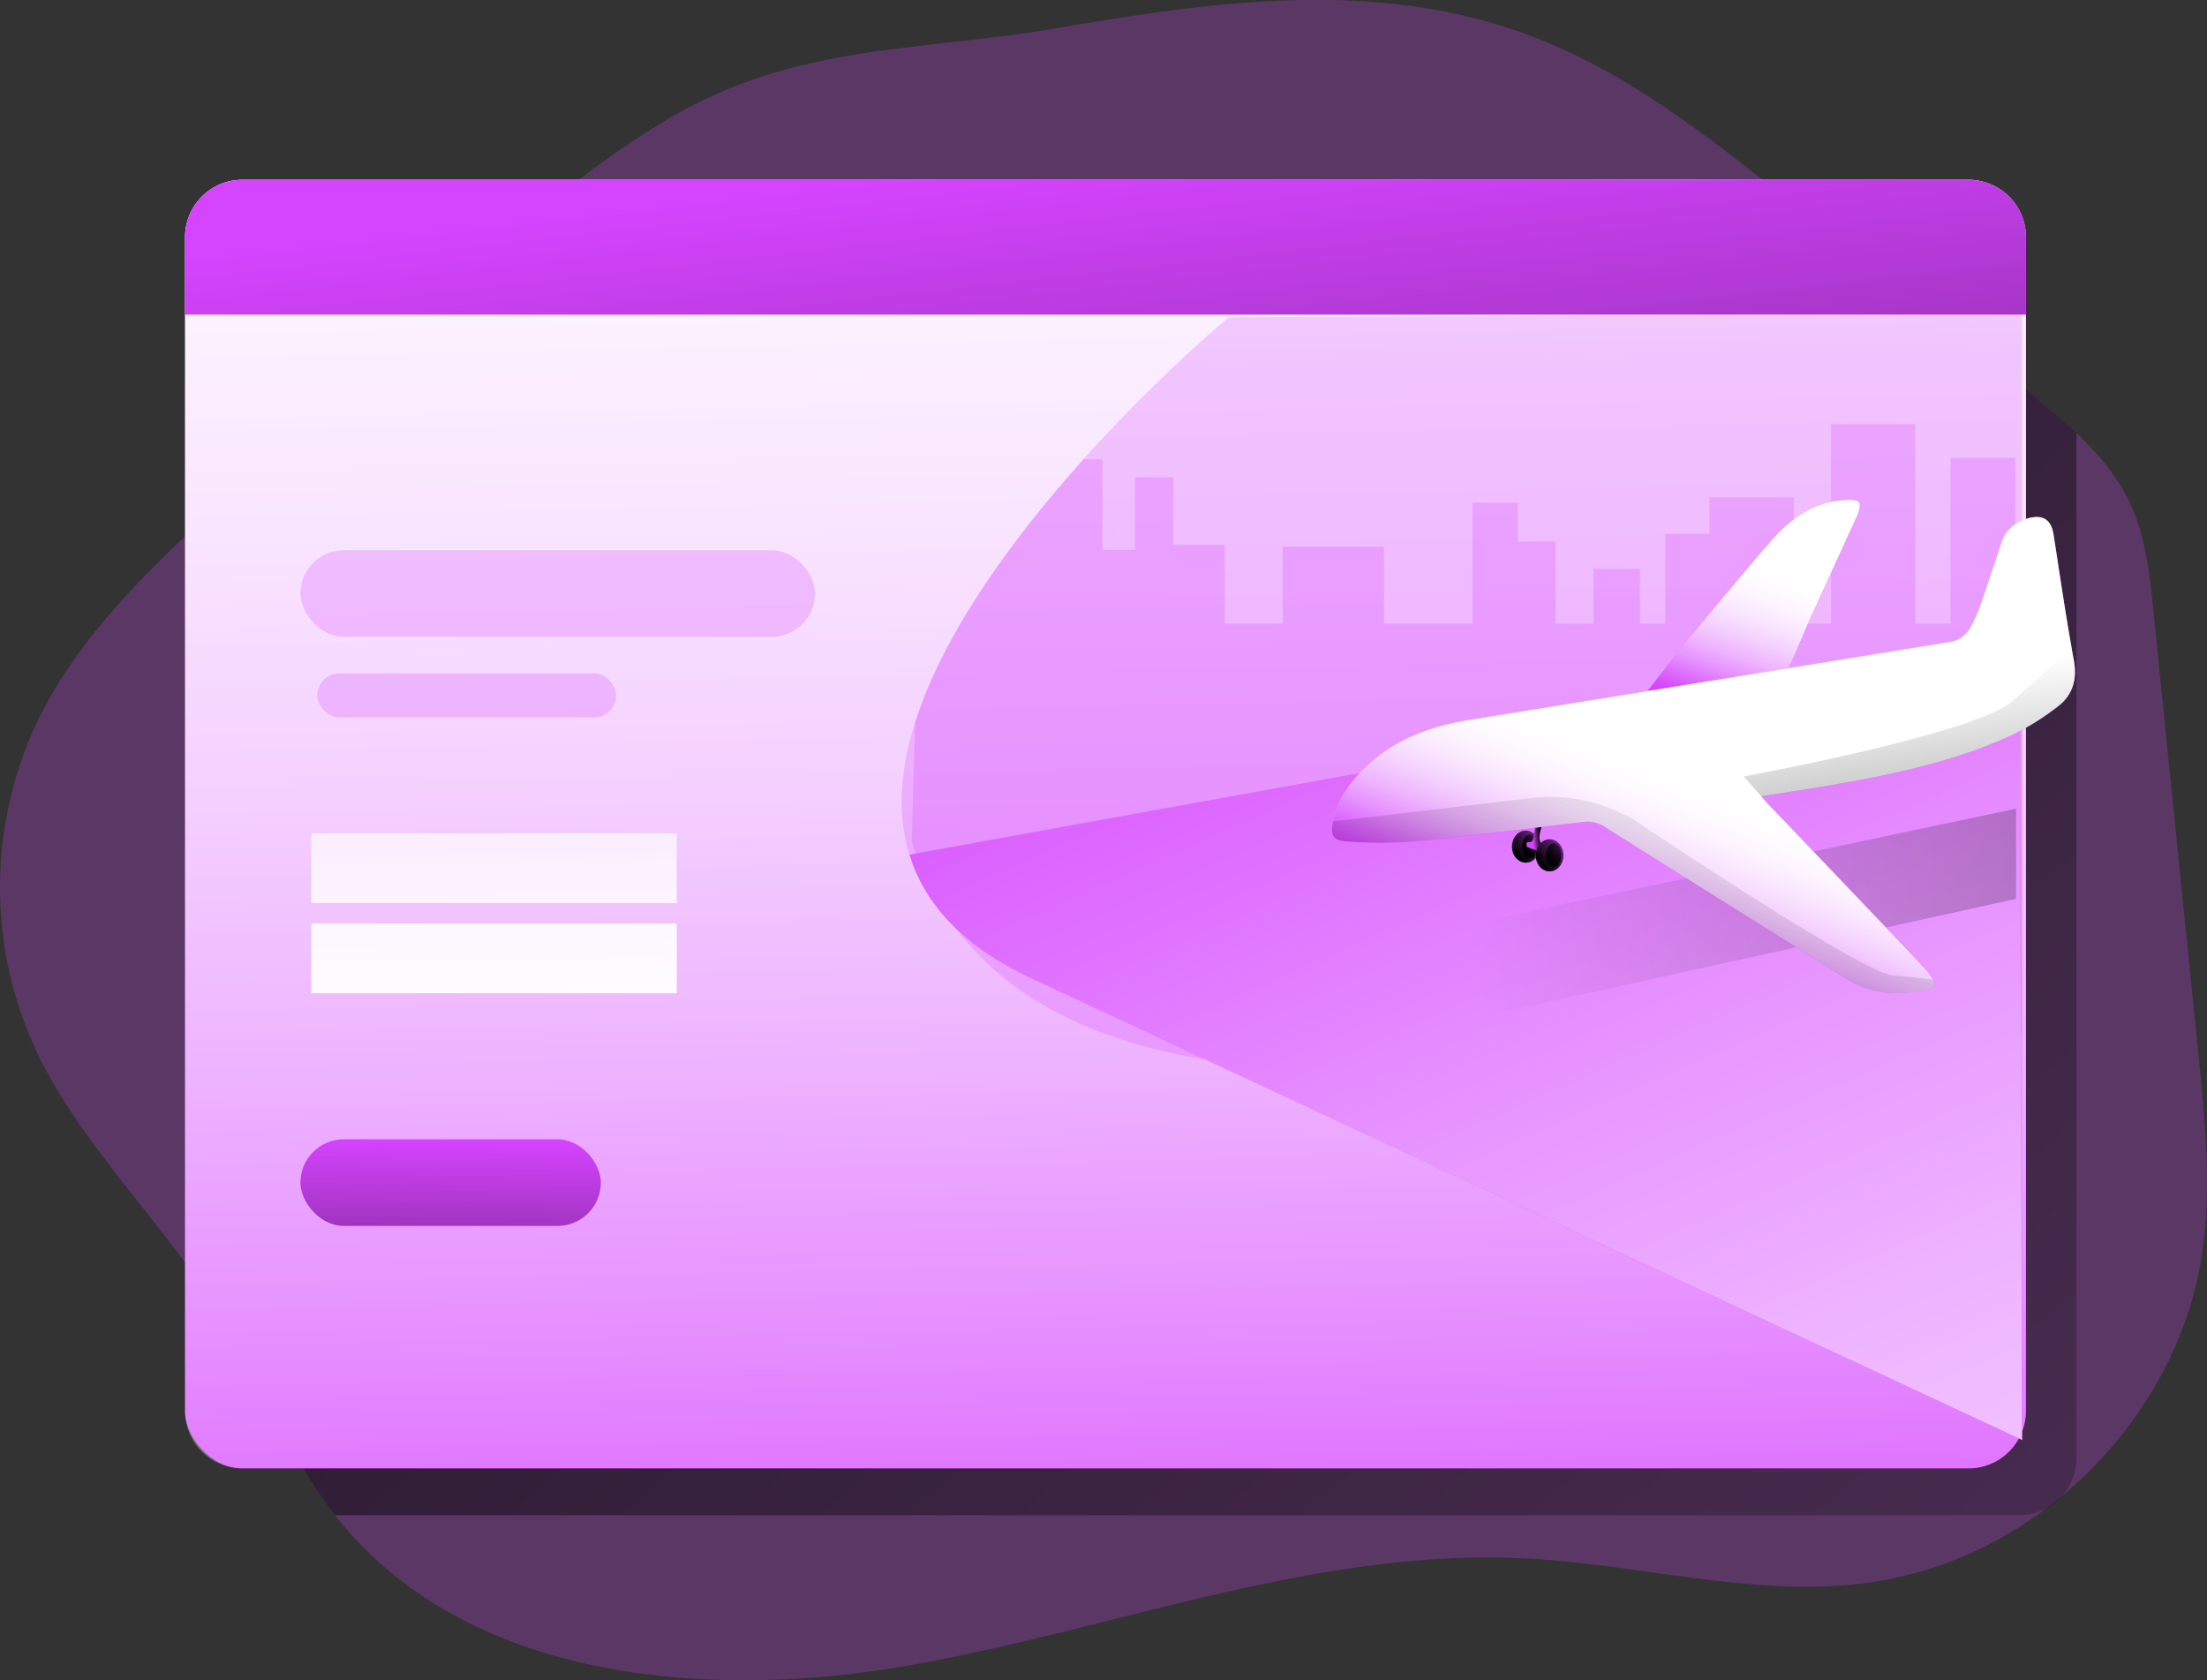 <svg id="Layer_1" data-name="Layer 1" xmlns="http://www.w3.org/2000/svg" xmlns:xlink="http://www.w3.org/1999/xlink" viewBox="0 0 565.15 430.27"><rect x="0" y="0" width="565.15" height="430.27" fill="#333333" stroke="none"/><defs><linearGradient id="linear-gradient" x1="100.96" y1="162.28" x2="99.57" y2="95.4" gradientUnits="userSpaceOnUse"><stop offset="0" stop-color="#fff" stop-opacity="0"/><stop offset="0.13" stop-color="#fff" stop-opacity="0.23"/><stop offset="0.23" stop-color="#fff" stop-opacity="0.41"/><stop offset="0.35" stop-color="#fff" stop-opacity="0.59"/><stop offset="0.48" stop-color="#fff" stop-opacity="0.74"/><stop offset="0.6" stop-color="#fff" stop-opacity="0.85"/><stop offset="0.72" stop-color="#fff" stop-opacity="0.93"/><stop offset="0.84" stop-color="#fff" stop-opacity="0.98"/><stop offset="0.95" stop-color="#fff"/></linearGradient><linearGradient id="linear-gradient-2" x1="638.59" y1="668.5" x2="-187.08" y2="-295.71" gradientUnits="userSpaceOnUse"><stop offset="0" stop-color="#010101" stop-opacity="0"/><stop offset="0.95" stop-color="#010101"/></linearGradient><linearGradient id="linear-gradient-3" x1="291.6" y1="496.27" x2="280.52" y2="-35.67" xlink:href="#linear-gradient"/><linearGradient id="linear-gradient-4" x1="283" y1="77.35" x2="319.94" y2="406.14" xlink:href="#linear-gradient-2"/><linearGradient id="linear-gradient-5" x1="115.57" y1="291.83" x2="114.03" y2="388.81" xlink:href="#linear-gradient-2"/><linearGradient id="linear-gradient-6" x1="339.06" y1="141.94" x2="646.61" y2="840.16" xlink:href="#linear-gradient"/><linearGradient id="linear-gradient-7" x1="377.18" y1="246.37" x2="1048.62" y2="130" xlink:href="#linear-gradient-2"/><linearGradient id="linear-gradient-8" x1="125.83" y1="168.66" x2="127.21" y2="279.03" xlink:href="#linear-gradient"/><linearGradient id="linear-gradient-9" x1="125.54" y1="168.66" x2="126.92" y2="279.03" xlink:href="#linear-gradient"/><linearGradient id="linear-gradient-10" x1="398.71" y1="210.72" x2="387.9" y2="218.95" xlink:href="#linear-gradient-2"/><linearGradient id="linear-gradient-11" x1="396.94" y1="212.85" x2="389.93" y2="218.18" xlink:href="#linear-gradient-2"/><linearGradient id="linear-gradient-12" x1="395.87" y1="253.16" x2="397.92" y2="252.97" xlink:href="#linear-gradient-2"/><linearGradient id="linear-gradient-13" x1="442.16" y1="218.58" x2="455.62" y2="181.11" xlink:href="#linear-gradient"/><linearGradient id="linear-gradient-14" x1="418.96" y1="281.96" x2="436.91" y2="236.69" xlink:href="#linear-gradient"/><linearGradient id="linear-gradient-15" x1="439.94" y1="218.27" x2="281.5" y2="660.03" xlink:href="#linear-gradient-2"/><linearGradient id="linear-gradient-16" x1="490.66" y1="211.97" x2="511.15" y2="346.61" xlink:href="#linear-gradient-2"/><linearGradient id="linear-gradient-17" x1="404.79" y1="212.95" x2="393.98" y2="221.17" xlink:href="#linear-gradient-2"/><linearGradient id="linear-gradient-18" x1="403.01" y1="215.07" x2="396.01" y2="220.41" xlink:href="#linear-gradient-2"/></defs><title>landing pages</title><path d="M567.12,359.74c-3.81,23.91-17.19,45.75-35.82,61.2C530,422,528.71,423,527.39,424c0,0-.06,0-.09.06a98.08,98.08,0,0,1-44.12,18.83c-29.46,4.4-59.14-4.46-88.86-6-53.27-2.79-104.61,17.78-157.09,27.19S123,468.21,89.72,426.52c-.2-.23-.36-.46-.56-.72C78.63,412.32,72,396.28,63.67,381.25q-2.16-3.93-4.46-7.7c-14.76-23.92-36.44-43.5-47.73-69.22a99.12,99.12,0,0,1,1.12-81.08c10.63-22.51,29.32-40,47.56-56.95,1.18-1.08,2.33-2.16,3.51-3.25q23.47-21.8,47-43.59c8.62-8,17.25-16,26.21-23.62,11.87-10.2,24.2-19.71,37.65-27.62C207.31,48.87,238.47,51.07,274.06,45c41.14-7,83.26-13.09,123.27,2.76,23.36,9.22,43.4,25,63.08,40.51L470,95.84c18,14.21,36,28.44,53.7,42.94,3.87,3.18,7.77,6.43,11.41,9.91,5.64,5.38,10.66,11.31,13.88,18.37,3.87,8.43,4.85,17.84,5.8,27.06q5.76,57,11.58,114C568.07,325.29,569.81,342.68,567.12,359.74Z" transform="translate(-3.36 -37.8)" fill="#d544ff" opacity="0.24" style="isolation:isolate"/><path d="M136.89,95.84c-9,7.61-17.59,15.65-26.21,23.62q-23.48,21.8-47,43.59V110.54a14.67,14.67,0,0,1,14.7-14.7Z" transform="translate(-3.36 -37.8)" fill="url(#linear-gradient)"/><path d="M535.07,148.69V411.1a14.65,14.65,0,0,1-3.77,9.84,15.24,15.24,0,0,1-3.91,3.09s-.06,0-.09.06a14.83,14.83,0,0,1-6.92,1.71H89.16C78.63,412.32,72,396.28,63.67,381.25V163.05q23.47-21.8,47-43.59c8.62-8,17.25-16,26.21-23.62H470c18,14.21,36,28.44,53.7,42.94C527.53,142,531.43,145.21,535.07,148.69Z" transform="translate(-3.36 -37.8)" fill="url(#linear-gradient-2)"/><rect x="47.38" y="46.02" width="471.4" height="329.98" rx="14.69" fill="#d544ff"/><path d="M522.15,98.53V399.1a14.7,14.7,0,0,1-14.7,14.69h-442A14.67,14.67,0,0,1,50.75,399.1V98.53A14.67,14.67,0,0,1,65.44,83.84h442A14.7,14.7,0,0,1,522.15,98.53Z" transform="translate(-3.36 -37.8)" fill="url(#linear-gradient-3)"/><path d="M522.15,98.53v19.82H50.75V98.53A14.67,14.67,0,0,1,65.44,83.84h442A14.7,14.7,0,0,1,522.15,98.53Z" transform="translate(-3.36 -37.8)" fill="#d544ff" opacity="0.24" style="isolation:isolate"/><path d="M522.15,98.53v19.82H50.75V98.53A14.67,14.67,0,0,1,65.44,83.84h442A14.7,14.7,0,0,1,522.15,98.53Z" transform="translate(-3.36 -37.8)" fill="#d544ff"/><path d="M522.15,98.53v19.82H50.75V98.53A14.67,14.67,0,0,1,65.44,83.84h442A14.7,14.7,0,0,1,522.15,98.53Z" transform="translate(-3.36 -37.8)" fill="url(#linear-gradient-4)"/><rect x="76.94" y="140.89" width="131.76" height="22.17" rx="11.08" fill="#d544ff" opacity="0.24" style="isolation:isolate"/><rect x="76.94" y="291.74" width="76.92" height="22.17" rx="11.08" fill="#d544ff"/><rect x="76.94" y="291.74" width="76.92" height="22.17" rx="11.08" fill="url(#linear-gradient-5)"/><rect x="81.25" y="172.44" width="76.53" height="11.25" rx="5.62" fill="#d544ff" opacity="0.24" style="isolation:isolate"/><path d="M521.16,118.35V406.51l-.1,0s0,0-.06,0a2.63,2.63,0,0,0-.43-.23c-1.08-.5-3.57-1.64-7.28-3.38-.43-.2-.85-.4-1.31-.59l-2.23-1.05c-.53-.23-1.05-.49-1.58-.72-4.43-2.07-9.87-4.6-16.1-7.52-1.91-.88-3.87-1.8-5.94-2.78L414.88,357c-1.44-.65-2.85-1.34-4.29-2-2.23-1.05-4.5-2.1-6.76-3.15-2.07-1-4.17-1.93-6.27-2.92q-8.31-3.88-16.59-7.74c-1.71-.78-3.45-1.57-5.15-2.39-2.89-1.35-5.74-2.69-8.6-4-1-.5-2.06-1-3.11-1.45L361.19,332c-1.87-.86-3.71-1.71-5.55-2.6-8.26-3.83-16.3-7.57-23.91-11.15-1.71-.75-3.38-1.54-5.05-2.33-5-2.33-9.84-4.59-14.4-6.72h0c-2.27-1.05-4.43-2.07-6.56-3.05L302,304.43l-2.26-1.05-2.23-1.05L294,300.69c-3.21-1.51-6.2-2.88-9-4.16-.82-.4-1.61-.76-2.37-1.12-2.42-1.15-4.62-2.16-6.56-3.08-.65-.26-1.24-.56-1.83-.82-2.66-1.25-4.73-2.2-6.07-2.82a8.43,8.43,0,0,0-.79-.4c-1.11-.52-2.2-1.05-3.25-1.6-1.9-1-3.7-2-5.38-3-.75-.46-1.5-.95-2.23-1.45a1.64,1.64,0,0,1-.42-.26c-.63-.42-1.25-.88-1.87-1.34a35.61,35.61,0,0,1-2.86-2.2c-.62-.53-1.24-1.05-1.83-1.58,0,0-.07,0-.1-.09-.62-.56-1.25-1.15-1.84-1.74,0,0,0,0-.06-.07-.73-.69-1.38-1.41-2-2.1s-1.28-1.44-1.83-2.16-1.15-1.48-1.68-2.23-1.05-1.51-1.51-2.27-.91-1.54-1.31-2.32a41.82,41.82,0,0,1-3-7.22c-3.22-10.53-2.27-22,1.44-33.75a5.1,5.1,0,0,1,.2-.63c7.54-23.42,25.78-47.72,42.93-66.88A405.84,405.84,0,0,1,318,119Z" transform="translate(-3.36 -37.8)" fill="#d544ff" opacity="0.24" style="isolation:isolate"/><path d="M521.16,173v129.2a.93.93,0,0,1-.33,0c-.32.06-.65.09-1,.13-16.27,1.31-32.44-3.81-48.74-3.61-12.57.1-24.83,3.35-37.14,5.94a364,364,0,0,1-99.22,6.95c-7.48-.52-15-1.28-22.47-2.49h0c-15.49-2.53-30.58-7-43.86-15.26A76.38,76.38,0,0,1,247.69,275s0,0-.06-.07c-.89-1.18-1.74-2.36-2.53-3.57a62.29,62.29,0,0,1-7.28-15c-.36-1.08-.69-2.16-1-3.28l.89-30.17a5.1,5.1,0,0,1,.2-.63c7.54-23.42,25.78-47.72,42.93-66.88h4.83V178.6H294V160h9.84v17.29H317V197.5h14.83V177.78h25.91V197.5h22.67v-31H392v10h9.71V197.5h9.71v-14h11.87v14h6.5v-23h11.32v-9.38h21.58V197.5h9.54V146.39h21.59V197.5h9V155.05h16.56v18Z" transform="translate(-3.36 -37.8)" fill="#d544ff" opacity="0.24" style="isolation:isolate"/><path d="M521.16,406.51S285.45,296.72,267.47,288.29,240.05,269,236.28,256.64l284.26-51.47Z" transform="translate(-3.36 -37.8)" fill="#d544ff"/><path d="M521.16,406.51S285.45,296.72,267.47,288.29,240.05,269,236.28,256.64l284.26-51.47Z" transform="translate(-3.36 -37.8)" fill="url(#linear-gradient-6)"/><polygon points="327.84 246.8 516.25 207.08 516.25 230.17 361.09 264.34 327.84 246.8" fill="url(#linear-gradient-7)"/><rect x="79.71" y="213.39" width="93.59" height="17.86" fill="url(#linear-gradient-8)"/><rect x="79.71" y="236.48" width="93.59" height="17.86" fill="url(#linear-gradient-9)"/><ellipse cx="390.72" cy="216.79" rx="3.55" ry="4.11" fill="#d544ff"/><ellipse cx="390.73" cy="216.79" rx="3.55" ry="4.11" fill="url(#linear-gradient-10)"/><ellipse cx="391.76" cy="216.78" rx="1.97" ry="3.09" fill="url(#linear-gradient-11)"/><path d="M398.35,249s-1.68,3.62-.11,5a14.62,14.62,0,0,0,2.27,1.72l-.69,1-5.42-2.05s-.44-.81.11-1.25c0,0,.88.19,1.25-.36a20.07,20.07,0,0,0,.73-3.84Z" transform="translate(-3.36 -37.8)" fill="#d544ff"/><path d="M398.35,249s-1.68,3.62-.11,5a14.62,14.62,0,0,0,2.27,1.72l-.69,1-5.42-2.05s-.44-.81.11-1.25c0,0,.88.19,1.25-.36a20.07,20.07,0,0,0,.73-3.84Z" transform="translate(-3.36 -37.8)" fill="url(#linear-gradient-12)"/><g id="kbwNYr"><path d="M423.31,217.34c7.92-1.17,18.13-3.14,25.58-4.24,2.26-.33,7.61-.6,9.88-.77,1.71-.12,6.57-12.64,7.27-14.19,4.16-9.26,8.41-18.48,12.63-27.71.13-.28.29-.56.4-.85,1.2-3.36.54-3.92-3-3.78-8.07.33-14,4.58-19,10.28-8,9.13-15.64,18.52-23.44,27.8C433.56,204.05,423.66,216.74,423.31,217.34Z" transform="translate(-3.36 -37.8)" fill="#d544ff"/><path d="M423.31,217.34c7.92-1.17,18.13-3.14,25.58-4.24,2.26-.33,7.61-.6,9.88-.77,1.71-.12,6.57-12.64,7.27-14.19,4.16-9.26,8.41-18.48,12.63-27.71.13-.28.29-.56.4-.85,1.2-3.36.54-3.92-3-3.78-8.07.33-14,4.58-19,10.28-8,9.13-15.64,18.52-23.44,27.8C433.56,204.05,423.66,216.74,423.31,217.34Z" transform="translate(-3.36 -37.8)" fill="url(#linear-gradient-13)"/><path d="M454.37,241.75c6.32-1,12.22-1.88,18.08-2.91,15.53-2.72,31-5.93,45.42-12.48a67.18,67.18,0,0,0,12.24-7.5c3.84-2.87,5.24-6.84,4.3-11.9-2-10.67-3.49-21.43-5.17-32.15-.61-3.89-2.7-5.3-6.49-4.25-3.22.9-5.67,2.72-6.79,6-1.83,5.37-3.58,10.77-5.46,16.11A41,41,0,0,1,508,198.5a7.33,7.33,0,0,1-5.64,3.79q-61.26,9.89-122.52,19.84c-10.36,1.67-19.81,5.18-27.35,12.76-3.71,3.73-6.69,8-7.74,13.27-.73,3.69,0,4.94,3.76,5.13a112.32,112.32,0,0,0,16.51,0c14.56-1.42,29.08-3.22,43.61-5a8,8,0,0,1,5.71,1.26c20.62,13,41.32,25.92,61.95,38.92,6.69,4.22,13.79,4.34,21.17,2.57,1.31-.31,1.71-1.2,1-2.29a20.8,20.8,0,0,0-2.69-3.56Q476,264.5,456.23,243.83C455.69,243.27,455.19,242.67,454.37,241.75Z" transform="translate(-3.36 -37.8)" fill="#d544ff"/><path d="M530.09,218.86a64.92,64.92,0,0,1-12.22,7.49c-14.47,6.57-29.9,9.77-45.41,12.47-5.86,1-11.76,1.92-18.08,2.91.83.92,1.33,1.54,1.87,2.08,13.18,13.81,26.36,27.57,39.5,41.42a20.25,20.25,0,0,1,2.7,3.53c.67,1.08.25,2-1,2.29-7.36,1.79-14.47,1.66-21.16-2.58-20.63-13-41.33-25.86-62-38.92a8.19,8.19,0,0,0-5.7-1.25c-14.55,1.75-29.06,3.54-43.61,4.95a109.61,109.61,0,0,1-16.51,0c-3.78-.2-4.49-1.45-3.78-5.11,1.08-5.32,4-9.56,7.73-13.27,7.57-7.6,17-11.1,27.36-12.76q61.31-9.92,122.54-19.88a7.11,7.11,0,0,0,5.61-3.78,38.63,38.63,0,0,0,2.58-5.82c1.87-5.37,3.62-10.73,5.45-16.13,1.12-3.25,3.57-5.08,6.77-6,3.83-1,5.91.37,6.49,4.24,1.5,9.52,2.87,19.08,4.57,28.61.17,1.2.42,2.37.63,3.57C535.33,212,534,216,530.09,218.86Z" transform="translate(-3.36 -37.8)" fill="url(#linear-gradient-14)"/></g><path d="M497.41,291.05c-7.36,1.79-14.47,1.66-21.16-2.58-20.63-13-41.33-25.86-62-38.92a8.19,8.19,0,0,0-5.7-1.25c-14.55,1.75-29.06,3.54-43.61,4.95a109.61,109.61,0,0,1-16.51,0c-3.78-.2-4.49-1.45-3.78-5.11l50.94-6a41.34,41.34,0,0,1,22.88,3.89l2.81,1.36s58.54,39.42,66.74,40.17,10.39,1.12,10.39,1.12C499.12,289.84,498.7,290.76,497.41,291.05Z" transform="translate(-3.36 -37.8)" fill="url(#linear-gradient-15)"/><path d="M530.09,218.86a64.92,64.92,0,0,1-12.22,7.49c-14.47,6.57-29.9,9.77-45.41,12.47-5.86,1-11.76,1.92-18.08,2.91l-4.5-5.11S509,225.81,518.7,217.33c8.82-7.74,14.22-13.06,15.09-13.93.17,1.2.42,2.37.63,3.57C535.33,212,534,216,530.09,218.86Z" transform="translate(-3.36 -37.8)" fill="url(#linear-gradient-16)"/><ellipse cx="396.8" cy="219.02" rx="3.55" ry="4.11" fill="#d544ff"/><ellipse cx="396.81" cy="219.02" rx="3.55" ry="4.11" fill="url(#linear-gradient-17)"/><ellipse cx="397.84" cy="219.01" rx="1.97" ry="3.09" fill="url(#linear-gradient-18)"/></svg>